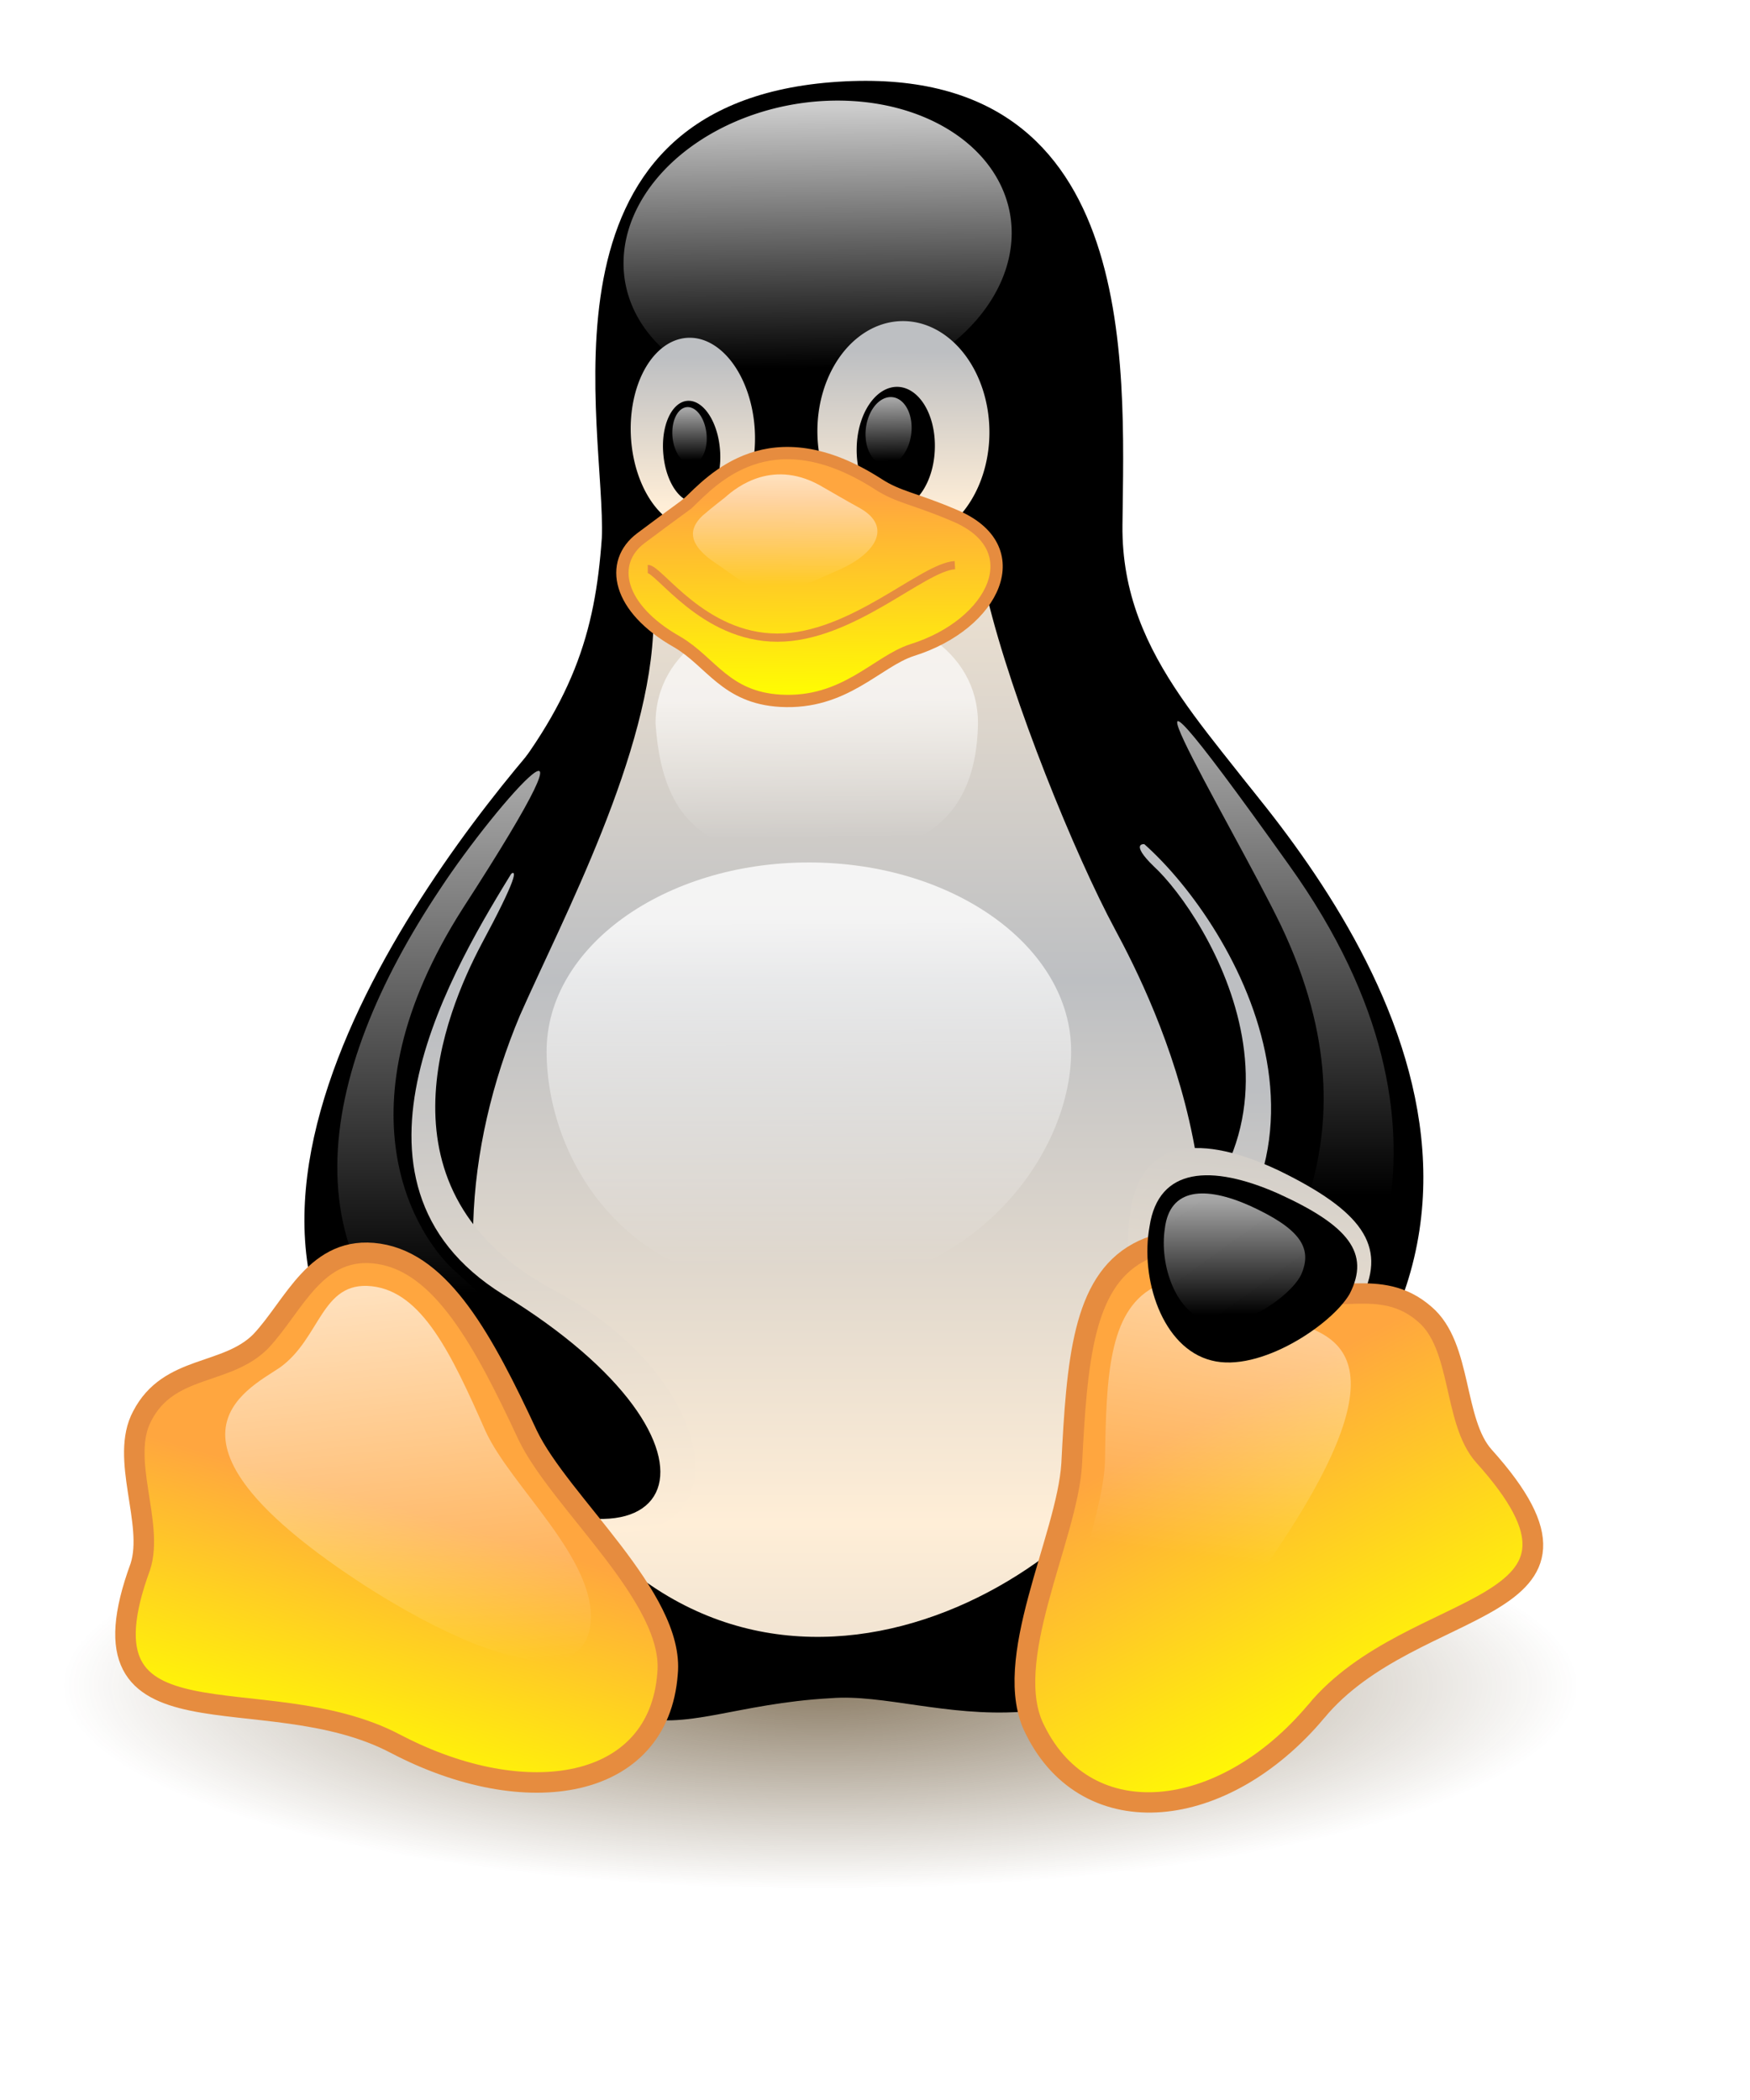 <svg xmlns="http://www.w3.org/2000/svg" xmlns:xlink="http://www.w3.org/1999/xlink" width="500pt" height="800">
  <defs>
    <linearGradient id="a">
      <stop offset="0" stop-color="#3f2600" stop-opacity=".6"/>
      <stop offset="1" stop-color="#3f2600" stop-opacity="0"/>
    </linearGradient>
    <linearGradient id="d">
      <stop offset="0" stop-color="#fff" stop-opacity=".65"/>
      <stop offset="1" stop-color="#fff" stop-opacity="0"/>
    </linearGradient>
    <linearGradient id="e">
      <stop offset="0" stop-color="#ffa63f"/>
      <stop offset="1" stop-color="#ff0"/>
    </linearGradient>
    <linearGradient id="b">
      <stop offset="0" stop-color="#ffeed7"/>
      <stop offset="1" stop-color="#bdbfc2"/>
    </linearGradient>
    <linearGradient id="c">
      <stop offset="0" stop-color="#fff" stop-opacity=".8"/>
      <stop offset="1" stop-color="#fff" stop-opacity="0"/>
    </linearGradient>
    <filter id="filter">
      <feGaussianBlur stdDeviation="4"/>
    </filter>
    <radialGradient id="f" cx="446.778" cy="1219.412" r="195.072" fx="446.778" fy="1219.412" gradientTransform="scale(1.045 .957)" gradientUnits="userSpaceOnUse" xlink:href="#a"/>
    <linearGradient id="g" x1="400.578" x2="400.844" y1="369.53" y2="304.079" gradientTransform="scale(.575 1.738)" gradientUnits="userSpaceOnUse" xlink:href="#b"/>
    <linearGradient id="h" x1="303.018" x2="297.086" y1="237.932" y2="330.096" gradientTransform="scale(1.116 .896)" gradientUnits="userSpaceOnUse" xlink:href="#c"/>
    <linearGradient id="i" x1="378.938" x2="380.273" y1="278.602" y2="243.916" gradientTransform="scale(.817 1.225)" gradientUnits="userSpaceOnUse" xlink:href="#b"/>
    <linearGradient id="j" x1="381.387" x2="380.552" y1="277.495" y2="245.683" gradientTransform="scale(.817 1.225)" gradientUnits="userSpaceOnUse" xlink:href="#b"/>
    <linearGradient id="k" x1="379.096" x2="376.796" y1="240.927" y2="281.016" gradientTransform="scale(.817 1.225)" gradientUnits="userSpaceOnUse" xlink:href="#d"/>
    <linearGradient id="l" x1="389.635" x2="387.069" y1="242.282" y2="281.325" gradientTransform="scale(.817 1.225)" gradientUnits="userSpaceOnUse" xlink:href="#d"/>
    <linearGradient id="m" x1="437.579" x2="437.579" y1="528.872" y2="394.104" gradientTransform="scale(.813 1.23)" gradientUnits="userSpaceOnUse" spreadMethod="reflect" xlink:href="#b"/>
    <linearGradient id="n" x1="375.173" x2="377.485" y1="419.785" y2="324.038" gradientTransform="scale(.65 1.539)" gradientUnits="userSpaceOnUse" xlink:href="#b"/>
    <linearGradient id="o" x1="320.751" x2="321.322" y1="498.178" y2="614.504" gradientTransform="scale(1.075 .93)" gradientUnits="userSpaceOnUse" xlink:href="#c"/>
    <linearGradient id="p" x1="322.483" x2="323.251" y1="435.268" y2="488.483" gradientTransform="scale(1.077 .928)" gradientUnits="userSpaceOnUse" xlink:href="#d"/>
    <linearGradient id="q" x1="411.221" x2="411.221" y1="242.944" y2="331.449" gradientTransform="scale(.572 1.749)" gradientUnits="userSpaceOnUse" xlink:href="#d"/>
    <linearGradient id="r" x1="867.345" x2="867.335" y1="234.739" y2="314.839" gradientTransform="scale(.573 1.746)" gradientUnits="userSpaceOnUse" xlink:href="#d"/>
    <linearGradient id="s" x1="236.254" x2="212.51" y1="657.111" y2="737.412" gradientTransform="scale(1.012 .989)" gradientUnits="userSpaceOnUse" xlink:href="#e"/>
    <linearGradient id="t" x1="381.566" x2="279.643" y1="655.731" y2="386.666" gradientTransform="scale(1.065 .939)" gradientUnits="userSpaceOnUse" xlink:href="#b"/>
    <linearGradient id="u" x1="218.117" x2="203.127" y1="630.305" y2="737.854" gradientTransform="scale(1.01 .99)" gradientUnits="userSpaceOnUse" xlink:href="#e"/>
    <linearGradient id="v" x1="117.89" x2="182.245" y1="587.236" y2="704.731" gradientTransform="scale(1.008 .992)" gradientUnits="userSpaceOnUse" xlink:href="#d"/>
    <linearGradient id="w" x1="223.101" x2="230.535" y1="570.418" y2="710.977" gradientTransform="scale(1 1)" gradientUnits="userSpaceOnUse" xlink:href="#d"/>
    <linearGradient id="x" x1="316.94" x2="371.609" y1="474.018" y2="582.635" gradientTransform="scale(1.065 .939)" gradientUnits="userSpaceOnUse" xlink:href="#d"/>
    <linearGradient id="y" x1="284.687" x2="285.459" y1="410.463" y2="485.699" gradientTransform="scale(1.219 .821)" gradientUnits="userSpaceOnUse" xlink:href="#e"/>
    <linearGradient id="z" x1="288.824" x2="288.376" y1="398.854" y2="482.559" gradientTransform="scale(1.222 .818)" gradientUnits="userSpaceOnUse" xlink:href="#d"/>
  </defs>
  <path fill="url(#f)" d="M670.882 1166.642a203.896 186.63 0 1 1-407.791 0 203.896 186.63 0 1 1 407.791 0z" transform="matrix(1.418 0 0 .415 -349.547 157.941)"/>
  <path d="M154.235 558.542c-27.985-40.279-33.443-171.23 31.859-251.787 32.358-38.648 40.612-65.581 43.164-101.741 1.736-41.224-29.156-164.303 87.354-173.68 118.007-9.415 111.67 107.075 110.991 168.719-.564 52.05 38.218 81.551 64.745 122.119 49.099 74.537 44.946 202.875-9.249 272.34-68.646 86.96-127.441 49.248-166.488 52.413-73.116 4.003-75.534 42.989-162.376-88.381z"/>
  <path fill="url(#g)" d="M246.571 470.864c-12.239 12.496-44.396 69.092 4.869 105.36 17.369 12.633-16.377 59.495-32.005 36.308-27.57-41.618-8.831-106.941 8.315-130.188 11.652-16.487 29.23-22.676 18.821-11.48z" transform="matrix(-1.677 -.022 -.021 1.471 862.828 -357.27)"/>
  <path stroke="#000" stroke-width=".977" d="M256.513 459.837c-19.915 17.717-56.176 80.091-3.288 120.606 17.37 12.632-15.393 52.463-33.79 32.089-63.963-70.82 1.669-152.254 24.262-180.25 20.192-24.347 38.078 5.752 12.816 27.555z" transform="matrix(-1.678 0 0 1.524 863.868 -382.335)"/>
  <path fill="url(#h)" d="M399.569 258.158a58.373 46.863 0 1 1-116.746 0 58.373 46.863 0 1 1 116.746 0z" transform="matrix(1.266 -.071 -.046 1.196 -108.609 -190.014)"/>
  <path fill="url(#i)" d="M328.863 320.642a18.087 27.131 0 1 1-36.175 0 18.087 27.131 0 1 1 36.175 0z" transform="matrix(1.304 -.076 .077 1.343 -165.995 -241.87)"/>
  <path fill="url(#j)" d="M328.863 320.642a18.087 27.131 0 1 1-36.175 0 18.087 27.131 0 1 1 36.175 0z" transform="matrix(-1.811 .05 .032 1.553 896.708 -349.03)"/>
  <path d="M326.357 170.577a14.885 23.142 2.003 1 0 29.779.064 14.885 23.142 2.003 1 0-29.779-.064zm-52.126.135a10.826 19.244-4.936 1 1-21.502 2.615 10.826 19.244-4.936 1 1 21.502-2.615z"/>
  <path fill="url(#k)" d="M328.863 320.642a18.087 27.131 0 1 1-36.175 0 18.087 27.131 0 1 1 36.175 0z" transform="matrix(-.48 -.036 -.047 .476 502.744 22.76)"/>
  <path fill="url(#l)" d="M328.863 320.642a18.087 27.131 0 1 1-36.175 0 18.087 27.131 0 1 1 36.175 0z" transform="matrix(.357 -.041 .041 .399 138.582 50.738)"/>
  <path fill="url(#m)" d="M258.702 495.425c12.836-29.103 40.114-80.226 40.695-119.758 0-31.442 94.179-38.951 101.737-7.558 7.558 31.393 26.741 78.483 38.95 101.156 12.208 22.672 47.809 94.695 9.884 157.546-34.157 55.644-137.725 99.666-193.01-7.557-18.603-37.207-15.285-83.315 1.744-123.829z" transform="matrix(1.25 0 0 1.25 -125.298 -232.483)"/>
  <path fill="url(#n)" d="M242.905 473.815c-11.263 18.967-35.5 69.309 12.137 102.047 51.311 34.82 46.473 97.062-15.607 61.955-56.777-31.789-22.845-137.778-4.51-162.266 12.107-17.214 29.897-38.031 7.98-1.736z" transform="matrix(1.389 -.111 .102 1.302 -202.339 -230.191)"/>
  <path stroke="#000" stroke-width="1.562" d="M195.343 330.392c-21.831 35.635-74.221 119.766-4.11 163.404 94.461 57.944 67.716 115.889-18.499 63.718-121.386-72.83-14.781-219.52 33.914-275.423 55.555-62.75 10.693 11.359-11.305 48.301z"/>
  <path fill="url(#o)" d="M421.481 504.727c0 32.412-29.272 74.516-79.528 74.138-51.828.455-73.949-41.726-73.949-74.138 0-32.412 34.379-58.717 76.739-58.717 42.359 0 76.738 26.305 76.738 58.717z" font-size="12" transform="matrix(1.302 0 0 1.225 -140.71 -217.81)"/>
  <path fill="url(#p)" d="M398.227 412.292c-.612 38.572-23.18 47.671-51.74 47.671-28.561 0-49.292-5.694-51.741-47.671 0-26.314 23.18-41.542 51.741-41.542 28.56 0 51.74 15.228 51.74 41.542z" font-size="12" transform="matrix(1.187 0 0 1.067 -100.129 -164.331)"/>
  <path fill="url(#q)" d="M234.285 456.475c17.716-26.996 55.015-68.364 6.977 5.813-38.951 61.043-14.403 100.273-1.744 111.039 36.527 32.562 34.966 54.349 6.395 37.206-61.625-36.626-48.835-98.248-11.628-154.058z" transform="matrix(1.25 0 0 1.25 -125.298 -231.758)"/>
  <path fill="url(#r)" d="M490.662 467.52c-15.319-31.701-64.134-111.902 2.326-18.603 60.461 84.297 18.022 143.013 10.464 148.827-7.557 5.813-33.137 17.44-25.579-2.907 7.557-20.347 45.234-58.973 12.789-127.317z" transform="matrix(1.25 0 0 1.25 -125.298 -231.758)"/>
  <path fill="url(#s)" stroke="#e68c3f" stroke-width="6.25" d="M220.915 716.921c-40.442-21.416-99.252 4.124-77.902-54.066 4.276-13.238-6.375-33.008.581-45.926 8.139-15.698 25.58-12.209 36.045-22.674 10.318-10.891 16.859-29.649 36.044-26.742 19.184 2.907 31.945 26.461 45.344 55.229 9.883 20.638 44.941 49.664 42.65 72.758-2.696 35.5-43.027 42.19-82.762 21.421z" transform="matrix(1.25 0 0 1.25 -125.298 -231.758)" filter="url(#filter)"/>
  <path fill="url(#t)" d="M415.072 495.764c-3.007 24.906-35.813 76.627-69.518 81.534-34.26 5.336-66.432-34.06-74.147-71.114-9.889-41.206 22.587-57.6 71.938-56.627 53.301 1.654 74.121 13.891 71.727 46.207z" font-size="12" transform="matrix(.598 .269 -.24 .617 389.816 76.211)"/>
  <path fill="url(#u)" stroke="#e68c3f" stroke-width="6.251" d="M220.274 718.402c-41.327-23.59-99.894 5.605-77.261-55.547 4.736-13.068-6.596-33.552.36-46.47 8.139-15.698 25.801-11.665 36.266-22.13 10.318-10.891 18.827-27.868 38.012-24.961 19.184 2.907 29.977 24.68 43.376 53.448 9.883 20.638 43.415 48.971 41.124 72.065-2.696 35.5-42.724 45.471-81.877 23.595z" transform="matrix(-1.169 .423 .475 1.165 417.591 -278.074)"/>
  <path fill="url(#v)" d="M216.482 675.68c-86.531-57.503-47.308-70.96-36.843-81.425 10.318-10.891 18.827-27.868 38.012-24.961 19.184 2.907 29.977 24.68 43.376 53.448 9.883 20.638 43.06 48.918 41.124 72.065-2.616 27.11-48.19 5.487-85.669-19.127z" transform="matrix(-.945 .344 .424 .956 403.576 -128.595)"/>
  <path fill="url(#w)" d="M216.506 677.071c-86.531-57.503-46.797-73.57-33.946-81.28 15.399-9.942 15.158-30.831 34.343-27.924 19.184 2.907 30.725 26.107 44.124 54.875 9.883 20.638 43.06 48.918 41.124 72.065-2.616 27.11-48.166 6.878-85.645-17.736z" transform="matrix(1.004 -.052 -.017 1.046 -66.561 -92.718)"/>
  <path d="M514.164 492.894c-6.694 11.673-34.29 30.196-52.681 25.368-18.766-4.735-27.217-31.149-23.542-51.139 3.412-22.512 23.541-23.631 48.785-12.526 27.14 12.292 35.347 22.827 27.438 38.297z" font-size="12"/>
  <path fill="url(#x)" d="M415.072 495.764c-3.007 24.906-35.813 76.627-69.518 81.534-34.26 5.336-66.432-34.06-74.147-71.114-9.889-41.206 22.587-57.6 71.938-56.627 53.301 1.654 74.121 13.891 71.727 46.207z" font-size="12" transform="matrix(.351 .149 -.129 .343 413.77 254.038)"/>
  <path fill="url(#y)" stroke="#e68c3f" stroke-width="3.75" d="M309.954 338.729c7.147-6.77 24.811-27.066 57.961-5.755 6.162 4.01 11.162 4.377 23.021 9.455 23.726 9.749 12.382 33.259-12.744 41.108-10.758 3.489-20.536 16.556-40.129 15.439-16.734-.977-21.119-11.874-31.398-17.906-18.269-10.311-20.965-24.254-11.1-31.653 9.866-7.399 13.725-10.059 14.389-10.688z" transform="matrix(1.25 0 0 1.25 -125.298 -231.758)"/>
  <path fill="none" stroke="#e68c3f" stroke-width="3.125" d="M363.765 215.299c-12.354.726-39.241 27.614-67.582 27.614-28.341 0-45.055-26.161-49.415-26.161"/>
  <path fill="url(#z)" d="M309.954 338.729c7.147-6.77 29.691-25.348 59.588-6.328 6.299 3.766 12.804 7.865 22.478 13.464 19.162 11.748 9.671 28.678-13.286 39.39-10.418 4.495-27.593 14.415-40.671 13.721-14.533-1.408-23.935-11.399-33.567-17.906-17.67-12.303-16.597-22.237-8.389-30.508 6.205-5.679 13.183-11.204 13.847-11.833z" transform="matrix(.628 0 0 .596 81.614 -12.435)"/>
</svg>